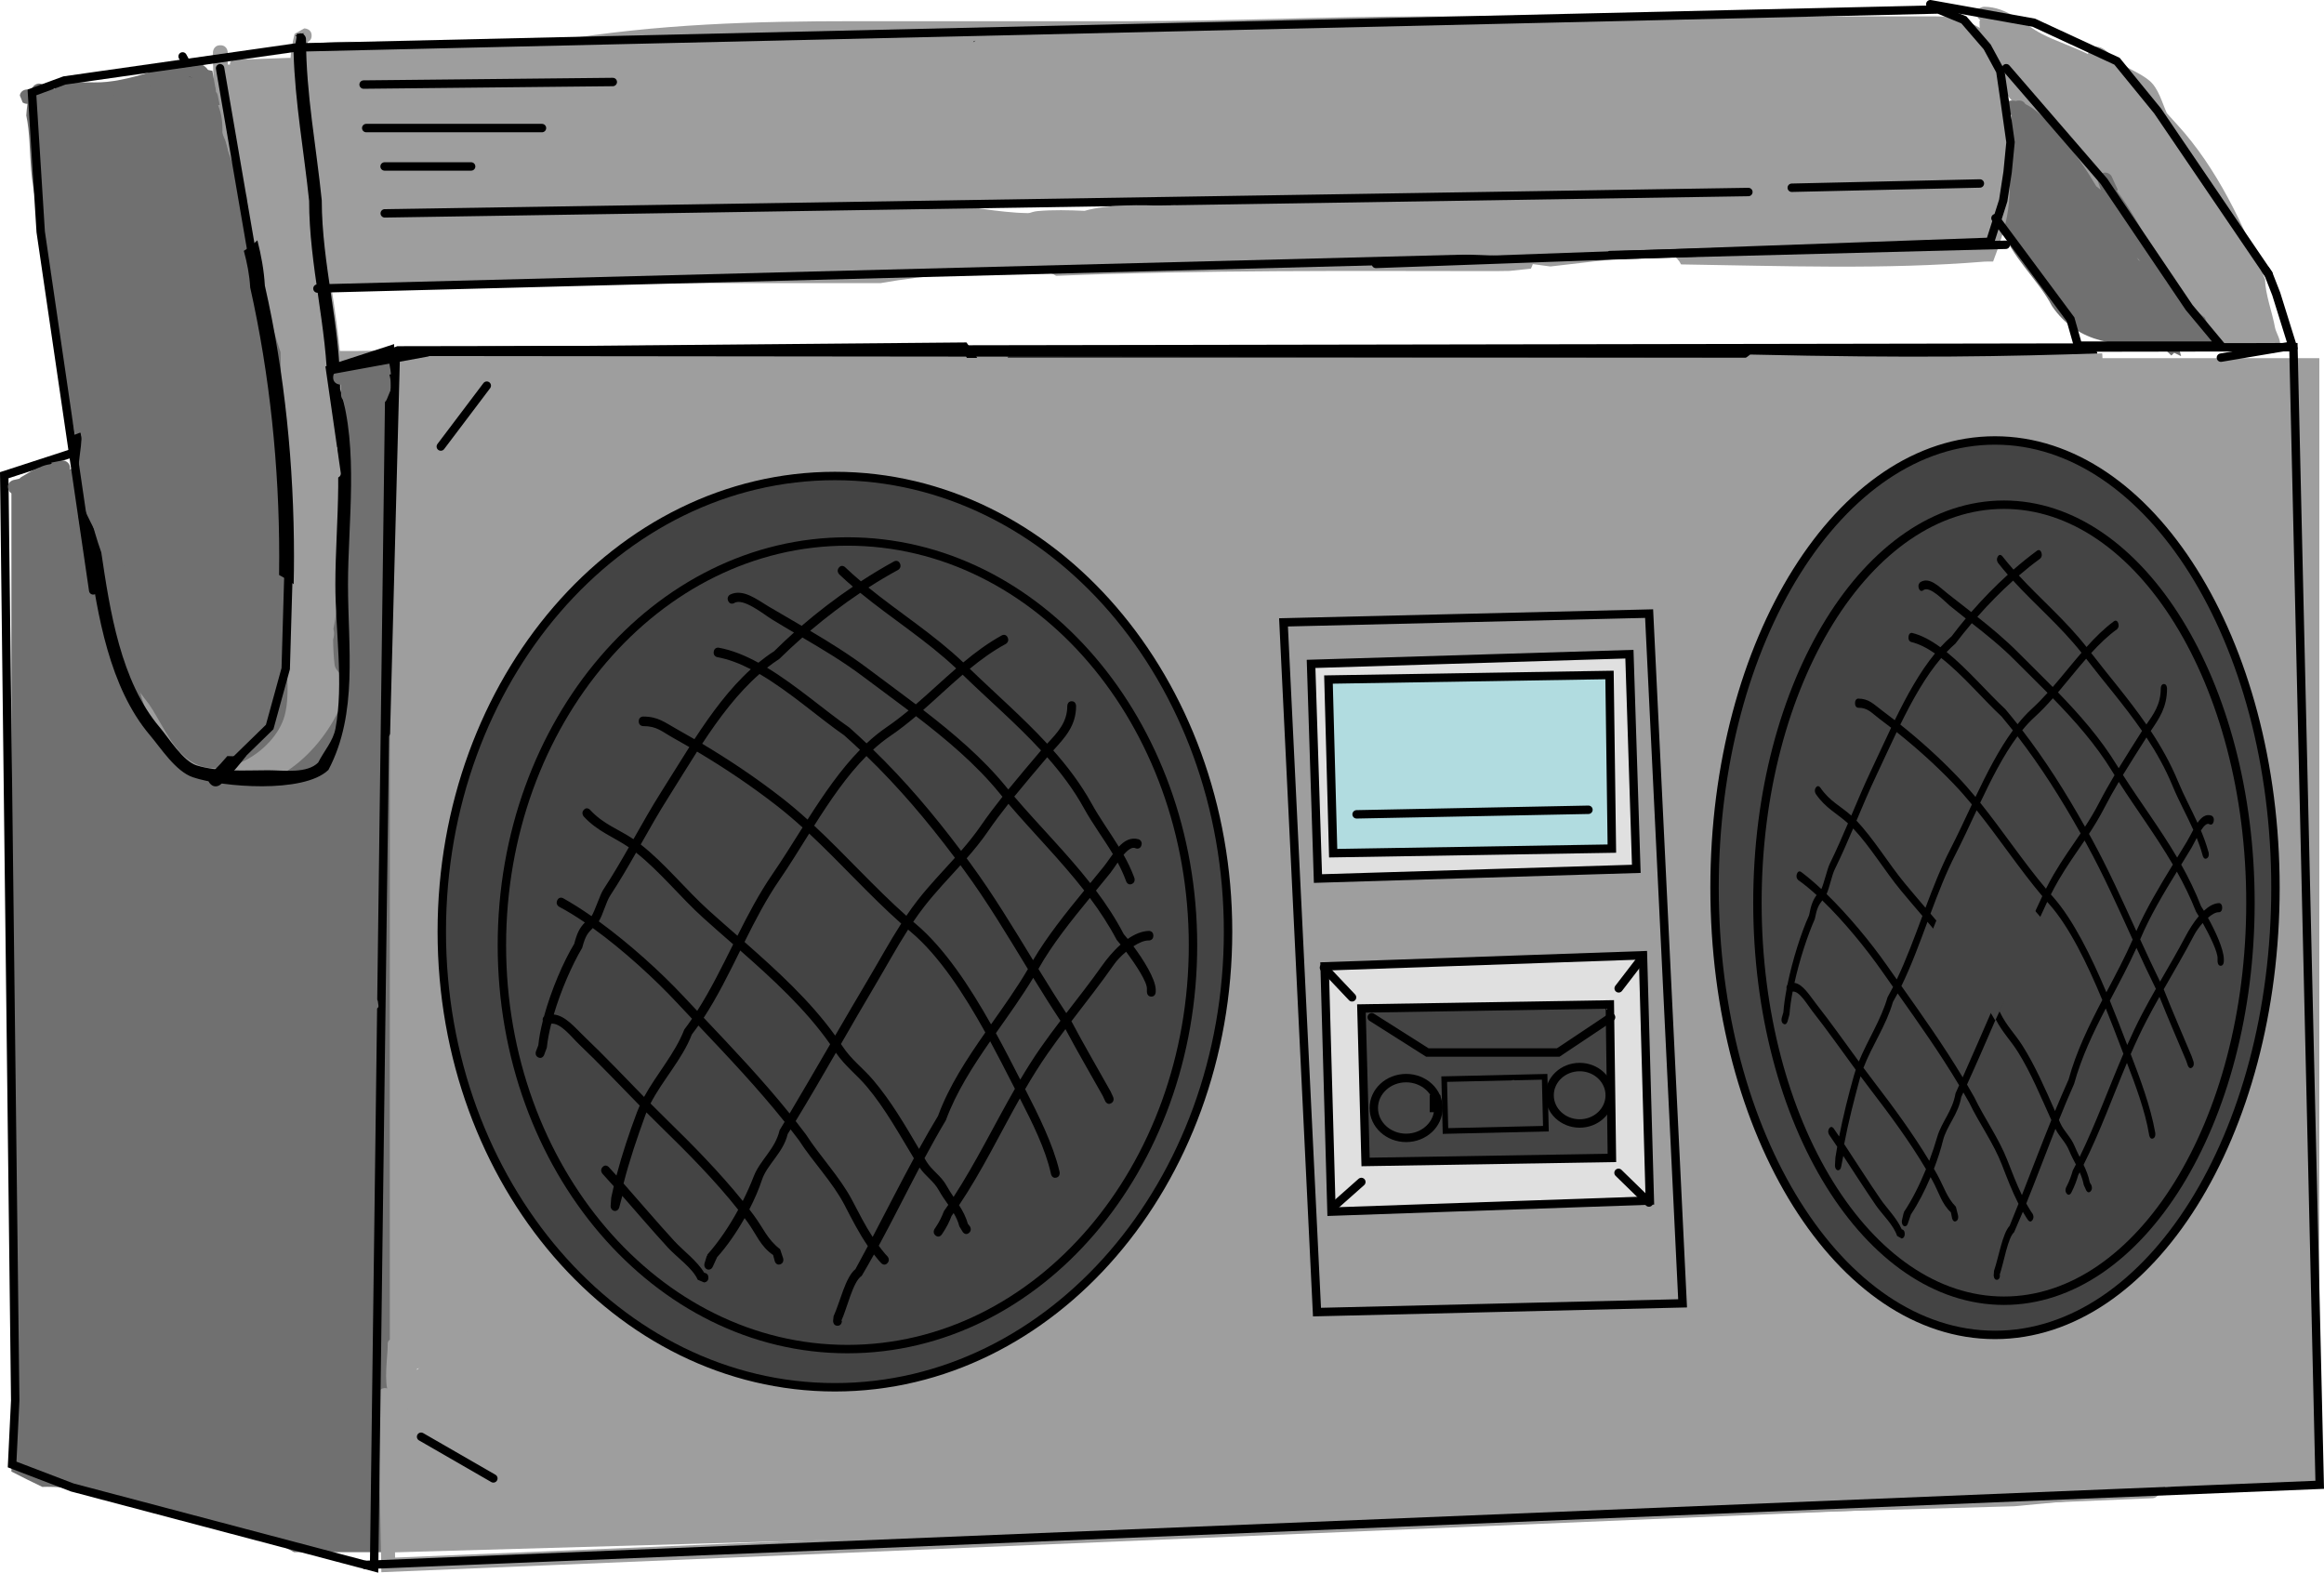 <svg version="1.1" xmlns="http://www.w3.org/2000/svg" xmlns:xlink="http://www.w3.org/1999/xlink" width="414.248" height="280.306" viewBox="0,0,414.248,280.306"><g transform="translate(-29.328,-69.052)"><g data-paper-data="{&quot;isPaintingLayer&quot;:true}" fill-rule="nonzero" stroke-linejoin="miter" stroke-miterlimit="10" stroke-dasharray="" stroke-dashoffset="0" style="mix-blend-mode: normal"><path d="M118.239,312.826c-29.1,0.119 -45.455,0.874 -62.719,1.917l-15.121,-183.211c13.631,0 27.263,0 40.894,0c7.777,0 15.358,0.403 22.87,-0.588c0.919,0.198 1.873,0.302 2.852,0.302c7.273,0.41 14.569,0.025 21.854,0c0.966,-0.003 2.026,0.014 3.156,0.037c0.172,0.045 0.343,0.09 0.515,0.134c70.317,0.312 140.638,0.143 210.957,0.117z" fill="#9e9e9e" stroke="none" stroke-width="0" stroke-linecap="butt"/><path d="" fill="#444444" stroke="none" stroke-width="0.5" stroke-linecap="butt"/><path d="" fill="#c3c3c3" stroke="none" stroke-width="0" stroke-linecap="butt"/><path d="" fill="#9e9e9e" stroke="none" stroke-width="0" stroke-linecap="butt"/><path d="M382.296,72.618c-0.297,-0.174 -0.568,-0.492 -0.568,-1.076c0,-1.285 1.317,-1.285 1.317,-1.285c4.219,0.062 6.806,3.061 10.296,4.871c2.297,1.192 5.413,2.203 8.152,3.551c0.109,-0.379 0.292,-0.692 0.566,-0.912c1.769,-1.42 3.667,1.479 4.632,2.187c1.763,1.292 4.151,2.089 5.807,3.51c1.572,1.349 2.206,3.838 3.057,5.752c0.708,0.764 1.327,1.473 1.803,1.989c7.204,7.827 11.864,17.999 15.724,27.643c-0.023,2.514 1.312,5.979 1.763,8.605c0.151,0.879 1.369,2.651 0.717,3.421c-2.058,2.431 -6.913,0.835 -9.089,0.122c-1.518,-0.498 -2.783,-0.08 -4.158,-0.957c-3.912,-2.495 -5.661,-8.043 -9.024,-11.323c-4.872,-4.76 -11.629,-9.085 -15.16,-14.867c-1.218,-1.995 -2.009,-5.089 -3.472,-7.213c-1.847,-2.682 -4.691,-5.392 -5.709,-8.567c-3.786,-3.693 -6.784,-10.15 -6.784,-15.24z" fill="#9e9e9e" stroke="none" stroke-width="0.5" stroke-linecap="butt"/><path d="M410.787,115.562c-0.196,-0.201 -0.389,-0.409 -0.579,-0.622c0.102,0.159 0.206,0.318 0.31,0.477c0.092,0.049 0.182,0.099 0.27,0.148c-0,-0.001 -0.001,-0.002 -0.001,-0.003zM403.789,102.899c-0.012,-0.036 -0.025,-0.072 -0.037,-0.107l-0.429,-1.257c-0.05,-0.136 -0.077,-0.282 -0.077,-0.435c0,-0.71 0.59,-1.285 1.317,-1.285c0.548,0 1.017,0.326 1.216,0.79l1.058,2.322l-0.205,0.089c0.001,0.003 0.002,0.006 0.004,0.009c2.216,2.992 4.258,6.472 6.024,9.985c0.475,0.682 0.95,1.379 1.431,2.09l-0.003,0.181l0.07,-0.023l0.429,1.257c0.05,0.136 0.077,0.282 0.077,0.435c0,0.088 -0.009,0.174 -0.026,0.256c0.293,0.664 0.574,1.323 0.843,1.973c2.307,2.178 4.349,4.549 6.867,6.484c0.416,1.451 2.093,2.978 1.381,4.316c-0.473,0.888 -3.117,0.914 -5.335,0.82l0.033,0.054l-0.678,0.397c0.125,0.422 0.245,0.848 0.359,1.277l-1.247,-0.588l-0.496,0.483l-1.317,-1.285l0.037,-0.036l-0.124,-0.058c-0.088,-0.128 -0.174,-0.256 -0.258,-0.386c-7.721,0.001 -14.843,-0.102 -19.624,-7.066c-2.395,-4.673 -7.429,-8.893 -8.904,-13.98c-1.476,-5.091 0.081,-13.355 1.717,-18.141c-0.01,-0.645 -0.015,-1.291 -0.017,-1.936c-0,0 -0,0 -0,0c0,0 -1.317,0 -1.317,-1.285c0,-1.285 1.317,-1.285 1.317,-1.285c0.267,0.01 0.53,0.039 0.789,0.085c0.147,-0.053 0.321,-0.085 0.528,-0.085c0.653,0 0.982,0.315 1.148,0.634c2.784,1.324 5.018,4.426 6.928,6.578c2.246,2.529 4.062,5.266 5.715,8.079c0.273,0.213 0.541,0.428 0.804,0.645z" fill="#707070" stroke="none" stroke-width="0.5" stroke-linecap="butt"/><path d="M84.874,75.398c0,0.652 -0.339,0.974 -0.674,1.132c-0.047,0.212 -0.09,0.423 -0.13,0.633c0.029,-0.009 0.045,-0.013 0.045,-0.013c4.797,-1.145 10.315,-0.467 15.25,-0.467c9.738,0 19.534,0.339 29.245,-0.385c17.913,-2.994 35.177,-3.471 53.312,-3.471c16.394,0 32.789,0 49.183,0c17.514,0 35.121,-0.857 52.696,-0.857c15.516,0 31.032,0 46.548,0c14.638,0 29.275,0 43.913,0c8.162,0 12.772,5.055 15.2,11.485c-2.465,1.021 -2.465,3.936 -2.465,3.936c0,6.396 1.267,14.056 0.057,20.304c-0.492,2.54 -1.432,5.277 -2.459,7.97l-1.476,0.013c-17.861,1.465 -36.118,0.767 -54.147,0.501c-1.442,-2.958 -4.958,-2.101 -4.958,-2.101l-2.885,0.75c-5.215,0.509 -10.331,1.135 -15.452,1.721c-1.043,-0.147 -2.087,-0.288 -3.132,-0.421c-0.092,0.29 -0.207,0.564 -0.343,0.811c-1.273,0.139 -2.549,0.274 -3.827,0.402c-0.883,0.019 -1.767,0.032 -2.652,0.035c-26.069,-0.017 -52.123,-0.229 -78.143,0.84c-1.242,-0.839 -2.723,-0.839 -2.723,-0.839h-2.196c-8.655,0 -17.724,0.604 -26.417,2.142c-14.907,0 -29.815,0 -44.722,0c-15.857,0 -31.664,0.857 -47.426,0.857c-1.509,0 -3.802,0.379 -5.212,-0.055c-0.178,-0.055 -0.352,-0.12 -0.52,-0.195c1.382,8.487 2.281,16.916 2.281,25.786c0,11.421 1.33,23.808 -1.445,34.924c-0.21,0.793 -0.397,1.575 -0.567,2.347c0.415,0.276 0.556,0.758 0.556,0.758c0.867,3.015 0.699,6.641 -0.181,9.947c0.303,2.881 -0.214,6.32 -1.039,7.563c-1.619,2.439 -3.137,2.352 -4.096,1.172c-0.201,0.096 -0.451,0.156 -0.734,0.099c-0.431,1.218 -0.884,2.534 -1.566,3.281c-3.597,3.938 -11.847,3.426 -11.008,-2.711c2.807,-3.357 6.754,-5.472 9.232,-9.082c0.172,-0.251 0.334,-0.513 0.485,-0.786v-0.562c0,-7.613 -1.098,-16.311 0.258,-23.989h-0.258v-2.399c0,-0.469 0.258,-0.879 0.642,-1.104c-0.425,-2.156 -1.07,-4.226 -2.012,-6.14c-0.071,-5.176 -1.202,-11.101 -2.13,-16.224c-1.089,-6.012 -0.013,-13.241 -0.013,-19.369c0,-0.299 -0.007,-0.599 -0.021,-0.898c-0.238,-1.43 -0.548,-2.843 -0.981,-4.226c-1.222,-3.902 -3.689,-8.827 -3.372,-13.067c-0.056,-0.235 -0.108,-0.47 -0.159,-0.705c-1,-4.686 -4.529,-9.006 -4.602,-14.003c0,-4.01 -0.351,-7.966 -0.351,-11.994v-0.343c0,0 0,-1.285 1.317,-1.285c1.317,0 1.317,1.285 1.317,1.285v0.343c0,0.605 0.008,1.209 0.021,1.811c2.61,0.057 5.442,0.275 7.944,-0.282c0.754,-0.168 1.454,-0.955 2.195,-0.737c0.386,0.114 0.711,0.243 0.984,0.386c0.122,-1.586 0.351,-3.163 0.778,-4.836l1.717,-0.973c0,0 1.317,0 1.317,1.285zM239.868,107.14c-13.471,-2.332 -27.222,-1.922 -40.89,-1.788c5.041,0.923 10.12,1.745 15.458,1.745c8.403,0.221 16.918,0.076 25.432,0.043zM300.238,113.26c-0.068,-0.158 -0.187,-0.271 -0.372,-0.318c-4,-1.007 -8.384,-1.359 -12.855,-1.511c2.509,0.434 5.011,0.871 7.505,1.307c1.913,0.132 3.819,0.31 5.722,0.522z" fill="#9e9e9e" stroke="none" stroke-width="0.5" stroke-linecap="butt"/><path d="M34.173,84.998h0.692l0.484,-0.652c0,0 0.932,-0.909 1.863,0c0.137,0.133 0.233,0.267 0.299,0.397c0.069,-0.016 0.138,-0.033 0.207,-0.05c0,0 0.83,-0.202 1.319,0.371c0.165,-0.051 0.286,-0.062 0.286,-0.062c4.22,-0.373 8.723,-0.676 12.888,-1.358c5.243,-0.858 10.705,-3.066 14.972,-1.968l0.57,3.207c-0.027,1.178 0.027,2.27 0.145,3.112c0.56,4.012 2.689,10.468 5.391,16.064c0.674,8.018 2.9,18.418 6.045,27.762c0.047,2.098 0.069,4.222 0.069,6.378c0,14.427 0.703,29.122 0.703,43.694c0,4.478 1.11,10.404 -0.035,14.688c-1.73,6.475 -11.649,12.599 -17.62,7.515c-2.933,-2.498 -4.457,-6.455 -6.567,-9.539c-4.349,-5.479 -7.506,-11.378 -9.912,-17.682c0.283,-5.767 -0.8,-14.378 -2.708,-21.556c0.958,-8.665 -4.795,-23.403 -4.474,-30.187c0.413,-8.729 -3.207,-17.313 -3.914,-25.868c-0.28,-3.392 -0.212,-6.548 -0.863,-9.622c0.046,-0.703 0.113,-1.396 0.206,-2.076h-0.045c0,0 -0.441,0 -0.813,-0.249c-0.146,-0.409 -0.31,-0.818 -0.495,-1.226c0.123,-1.095 1.307,-1.095 1.307,-1.095z" fill="#707070" stroke="none" stroke-width="0.5" stroke-linecap="butt"/><path d="M98.813,138.716v206.988h-17.071c-8.576,-4.848 -21.762,-6.401 -29.596,-8.872c-4.361,-1.376 -9.325,-2.772 -14.164,-2.777c-0.099,-0.002 -0.197,-0.002 -0.296,-0.002c-0.272,0 -0.542,0.006 -0.811,0.018c-1.854,-0.878 -3.688,-1.8 -5.513,-2.739v-175.239c3.405,-0.146 7.453,-2.007 11.392,-3.814c0.207,1.534 0.621,3.005 1.215,4.383c0.212,0.879 0.362,1.665 0.391,2.311c0.579,13.156 3.253,21.955 9.503,31.605c1.851,8.815 6.555,15.834 17.268,18.156c8.968,1.944 18.954,-9.931 19.952,-17.584c0.179,-1.37 -1.942,-2.226 -2.108,-3.598c-0.18,-1.492 -0.254,-2.99 -0.269,-4.492c0.154,-0.575 0.226,-1.125 0.133,-1.593c-0.021,-0.104 -0.048,-0.205 -0.082,-0.304c0.384,-1.754 0.516,-3.511 0.921,-5.091v-20.219c1.271,-4.958 1.786,-11.352 0.622,-17.135z" fill="#707070" stroke="none" stroke-width="0" stroke-linecap="butt"/><path d="M403.395,334.052v-201.162h39.346v201.162z" fill="#9e9e9e" stroke="none" stroke-width="0" stroke-linecap="butt"/><path d="M209.075,132.48c41.973,-0.141 83.947,-0.468 125.918,-0.161c10.72,0.078 29.206,5.163 42.352,3.699c-0.004,0.018 -0.007,0.037 -0.01,0.055c-0.188,1.005 -0.287,2.042 -0.287,3.1c-0.166,0.842 0.288,4.103 0.944,7.881c-56.772,-0.273 -113.547,-0.188 -170.319,0.215c0.03,-0.41 0.045,-0.824 0.045,-1.242c0,-2.87 -0.723,-5.575 -2.001,-7.951c1.454,-1.535 2.572,-3.469 3.359,-5.596z" fill="#444444" stroke="none" stroke-width="0.5" stroke-linecap="butt"/><path d="M79.096,168.219c0,-15.926 -1.675,-32.353 -5.168,-47.907c-0.131,-2.273 -0.561,-4.437 -1.138,-6.547c0.862,-0.558 1.671,-1.187 2.418,-1.881c0.669,2.635 1.174,5.312 1.331,8.079c3.564,15.626 5.192,32.248 5.192,48.256c0,1.664 -0.016,3.317 -0.058,4.956c-0.812,-0.616 -1.682,-1.165 -2.599,-1.636c0.016,-1.101 0.022,-2.208 0.022,-3.32z" fill="#000000" stroke="none" stroke-width="0.5" stroke-linecap="butt"/><path d="M85.91,120.482l300.944,-7.802" fill="none" stroke="#000000" stroke-width="1.5" stroke-linecap="round"/><path d="M138.557,83.668l-44.418,0.456" fill="none" stroke="#000000" stroke-width="1.5" stroke-linecap="round"/><path d="M94.607,91.878h31.326" fill="none" stroke="#000000" stroke-width="1.5" stroke-linecap="round"/><path d="M113.309,98.72h-15.429" fill="none" stroke="#000000" stroke-width="1.5" stroke-linecap="round"/><path d="M63.497,82.08l-1.619,-2.973" fill="none" stroke="#000000" stroke-width="1.5" stroke-linecap="round"/><path d="M211.231,147.397l-4.216,-8.225l0.01,-3.915l170.657,-1.368l-2.075,11.545l-162.708,2.28l-11.689,-16.875l-102.862,0.912l304.062,0.325" fill="none" stroke="#000000" stroke-width="1.5" stroke-linecap="round"/><path d="M226.194,147.572l0.468,-11.858" fill="none" stroke="#000000" stroke-width="1.5" stroke-linecap="round"/><path d="M266.404,133.889l-0.468,13.227" fill="none" stroke="#000000" stroke-width="1.5" stroke-linecap="round"/><path d="M300.535,144.836l0.935,-10.034" fill="none" stroke="#000000" stroke-width="1.5" stroke-linecap="round"/><path d="M337.472,145.292l0.468,-11.402" fill="none" stroke="#000000" stroke-width="1.5" stroke-linecap="round"/><path d="M358.979,133.889l-1.403,10.946" fill="none" stroke="#000000" stroke-width="1.5" stroke-linecap="round"/><path d="M68.558,81.214l6.759,39.307" fill="none" stroke="#000000" stroke-width="1.5" stroke-linecap="round"/><path d="M97.907,107.08l243.065,-3.804" fill="none" stroke="#000000" stroke-width="1.5" stroke-linecap="round"/><path d="M348.702,102.515l33.535,-0.761" fill="none" stroke="#000000" stroke-width="1.5" stroke-linecap="round"/><path d="M373.398,69.802l18.457,3.297l14.824,6.865l7.237,8.862l19.762,29.067" fill="none" stroke="#000000" stroke-width="1.5" stroke-linecap="round"/><path d="M433.165,117.163l0.527,0.771l1.37,3.509l2.875,9.214l-12.735,2.142" fill="none" stroke="#000000" stroke-width="1.5" stroke-linecap="round"/><path d="M386.928,81.207l17.418,20.152l15.188,22.491l5.667,6.807h-25.47l-1.335,-4.7l-13.38,-18.024" fill="none" stroke="#000000" stroke-width="1.5" stroke-linecap="round"/><path d="M412.949,334.837l-314.418,13.137l-0.586,-30.271" fill="none" stroke="#9e9e9e" stroke-width="2.5" stroke-linecap="round"/><path d="M415.291,334.977l-26.905,2.541l-291.035,8.277c0.275,-4.397 -0.113,-9.047 0.009,-11.704c0.273,-5.956 2.212,-12.009 2.535,-18.071l241.402,-183.776c29.092,0.666 45.462,0.353 62.748,-0.224z" fill="#9e9e9e" stroke="none" stroke-width="0" stroke-linecap="butt"/><path d="M89.162,148.069l-2.281,-12.774l11.934,-3.878l-2.805,216.97l-53.807,-14.219l-10.715,-4.095l0.551,-11.411l-1.954,-164.911l15.187,-4.935" fill="none" stroke="#000000" stroke-width="1.5" stroke-linecap="round"/><path d="M82.751,75.231c0.261,0 0.445,0.076 0.573,0.182c0.131,0.104 0.241,0.266 0.29,0.516c0.021,0.11 0.025,0.209 0.015,0.297c0.017,9.643 1.832,18.979 2.804,28.553c0.007,11.301 3.342,22.473 3.265,33.669c3.339,10.636 1.412,23.683 1.412,34.787c0,11.19 1.812,22.881 -3.439,32.884c-4.29,4.103 -18.625,3.015 -23.877,1.231c-3.004,-1.02 -5.597,-5.12 -7.538,-7.407c-7.197,-8.485 -9.301,-21.364 -10.829,-31.984c-0.816,-2.372 -1.675,-4.9 -1.889,-7.41c-0.165,-1.93 0.81,-5.414 0.041,-7.111c-0.857,-1.892 -1.437,-4.072 -1.859,-6.353c0.597,-0.163 1.185,-0.365 1.766,-0.601c0.426,2.268 0.986,4.455 1.76,6.413c0.812,2.053 -0.144,5.267 0.041,7.484c0.203,2.432 1.07,4.885 1.851,7.185c1.54,10.354 3.441,22.998 10.473,31.285c1.592,1.877 4.184,6.093 6.694,6.86c4.033,1.232 8.591,0.875 12.837,0.875c2.785,0 6.99,0.669 9.106,-1.469c1.022,-2.057 2.683,-3.839 3.122,-6.151c1.507,-7.951 -0.015,-17.631 -0.015,-25.731c0,-11.097 1.824,-23.885 -1.393,-34.539c-0.066,-11.283 -3.289,-22.451 -3.281,-33.833c-0.919,-8.878 -2.524,-17.555 -2.773,-26.46c0.123,-0.509 0.237,-1.034 0.343,-1.577c0.102,-0.524 0.175,-1.045 0.222,-1.562c0.082,-0.022 0.175,-0.034 0.281,-0.034z" fill="#000000" stroke="#000000" stroke-width="0.5" stroke-linecap="butt"/><path d="M66.858,208.808c-0.932,-0.909 0,-1.817 0,-1.817l0.468,-0.456c0.909,-0.886 1.748,-1.794 2.522,-2.722c0.347,0.02 0.697,0.03 1.049,0.03c0.802,0 1.592,-0.052 2.366,-0.154c-1.187,1.608 -2.537,3.165 -4.074,4.663l-0.468,0.456c0,0 -0.932,0.909 -1.863,0z" fill="#000000" stroke="none" stroke-width="0.5" stroke-linecap="butt"/><path d="M434.924,227.268c0,44.023 -22.381,79.711 -49.99,79.711c-27.609,0 -49.99,-35.688 -49.99,-79.711c0,-44.023 22.381,-79.711 49.99,-79.711c27.609,0 49.99,35.688 49.99,79.711z" fill="#444444" stroke="#000000" stroke-width="1.5" stroke-linecap="butt"/><path d="M430.466,229.945c0,39.178 -19.673,70.939 -43.94,70.939c-24.267,0 -43.94,-31.76 -43.94,-70.939c0,-39.178 19.673,-70.939 43.94,-70.939c24.267,0 43.94,31.76 43.94,70.939z" fill="#444444" stroke="#000000" stroke-width="1.5" stroke-linecap="butt"/><path d="M397.734,281.818c-0.451,-0.482 -0.12,-1.139 -0.12,-1.139l0.131,-0.259c0.428,-0.843 0.779,-1.778 1.051,-2.749c0.187,-0.354 0.372,-0.71 0.554,-1.068c-0.407,-0.789 -0.828,-1.571 -1.169,-2.399c-0.711,-1.726 -1.716,-2.411 -2.481,-3.955c-1.739,4.412 -3.409,8.905 -5.195,13.306c0.259,0.468 0.532,0.932 0.824,1.393l0.282,0.41c0,0 0.396,0.576 0,1.153c-0.396,0.576 -0.791,0 -0.791,0l-0.313,-0.458c-0.212,-0.336 -0.416,-0.673 -0.612,-1.012c-0.506,1.22 -1.023,2.432 -1.554,3.631c-1.123,0.959 -1.826,5.402 -2.581,7.607l0.059,0.069c0,0 0,0.815 -0.559,0.815c-0.559,0 -0.559,-0.815 -0.559,-0.815l0.059,-0.798c0.831,-2.416 1.496,-6.645 2.779,-8.014c0.533,-1.296 1.059,-2.606 1.581,-3.924c-1.131,-2.212 -2.01,-4.514 -2.96,-6.971c-1.494,-3.864 -4.043,-7.355 -5.813,-11.042c-0.348,-0.618 -0.698,-1.23 -1.052,-1.835c-0.124,0.269 -0.248,0.537 -0.373,0.805c-0.535,3.138 -2.622,5.154 -3.271,7.795c-0.385,1.566 -0.938,3.283 -1.602,5.003c0.21,0.365 0.416,0.73 0.617,1.095c1.187,2.149 1.68,4.029 3.295,5.676l0.384,1.539c0,0 0.177,0.773 -0.354,1.031c-0.531,0.258 -0.708,-0.515 -0.708,-0.515l-0.212,-1.065c-1.629,-1.488 -2.121,-3.519 -3.256,-5.606c-0.121,-0.222 -0.244,-0.445 -0.368,-0.667c-1.032,2.442 -2.253,4.8 -3.492,6.639l-0.569,1.657c-0.09,0.276 -0.282,0.466 -0.506,0.466c-0.309,0 -0.559,-0.365 -0.559,-0.815c0,-0.097 0.012,-0.19 0.033,-0.276l0.294,-1.284l0.052,0.025l0.003,-0.196c1.46,-2.184 2.805,-4.874 3.93,-7.636c-2.91,-4.933 -6.547,-9.834 -9.788,-14.056c-0.633,-0.825 -1.259,-1.66 -1.882,-2.5c-0.053,0.175 -0.104,0.351 -0.152,0.528c-1.014,3.737 -2.025,7.695 -2.759,11.558c2.155,3.258 4.26,6.585 6.459,9.789c1.144,1.668 2.922,3.392 3.798,5.404c0.108,0.011 0.535,0.101 0.535,0.813c0,0.815 -0.559,0.815 -0.559,0.815l-0.798,-0.451c-0.633,-1.959 -2.687,-3.856 -3.767,-5.429c-1.984,-2.89 -3.891,-5.881 -5.827,-8.831l-0.383,1.953c-0.063,0.35 -0.281,0.608 -0.541,0.608c-0.309,0 -0.559,-0.365 -0.559,-0.815c0,-0.025 0.001,-0.049 0.002,-0.074l0.073,-1.329l0.015,0.002l-0.01,-0.06c0.099,-0.637 0.206,-1.279 0.321,-1.925c-0.473,-0.709 -0.948,-1.414 -1.428,-2.113c0,0 -0.396,-0.576 0,-1.153c0.396,-0.576 0.791,0 0.791,0c0.328,0.478 0.654,0.959 0.979,1.442c0.715,-3.625 1.637,-7.308 2.611,-10.775c0.106,-0.376 0.222,-0.748 0.347,-1.116c-2.578,-3.517 -5.109,-7.106 -7.782,-10.513c-0.871,-1.111 -2.258,-3.578 -3.464,-3.419c-0.273,1.436 -0.472,2.82 -0.567,4.079l-0.341,1.229c0,0 -0.213,0.754 -0.73,0.443c-0.517,-0.31 -0.304,-1.064 -0.304,-1.064l0.292,-1.01c0.092,-1.262 0.293,-2.672 0.572,-4.144c-0.063,-0.366 0.037,-0.607 0.149,-0.754c0.906,-4.439 2.458,-9.305 3.848,-12.356c0.36,-1.872 0.7,-2.726 1.354,-3.627c-1.122,-1.025 -2.222,-1.933 -3.267,-2.67c0,0 -0.5,-0.365 -0.25,-1.094c0.25,-0.729 0.75,-0.364 0.75,-0.364c1.161,0.866 2.377,1.902 3.61,3.053c0.392,-0.759 1.083,-3.657 1.477,-4.459c1.188,-2.424 2.244,-4.841 3.27,-7.249c-1.967,-1.793 -3.973,-2.68 -5.726,-5.226c0,0 -0.396,-0.576 0,-1.153c0.396,-0.576 0.791,0 0.791,0c1.687,2.466 3.621,3.282 5.523,4.994c1.153,-2.721 2.293,-5.431 3.57,-8.127c1.156,-2.426 2.318,-4.987 3.535,-7.532c-0.672,-0.523 -1.349,-1.038 -2.029,-1.545c-1.489,-1.11 -2.101,-2.028 -3.848,-2.019c0,0 -0.559,0 -0.559,-0.815c0,-0.815 0.559,-0.815 0.559,-0.815c1.922,0.009 2.731,0.985 4.357,2.198c0.727,0.542 1.45,1.093 2.168,1.653c2.123,-4.347 4.431,-8.566 7.17,-11.893c-1.414,-0.976 -2.839,-1.71 -4.258,-2.054c0,0 -0.552,-0.134 -0.46,-0.938c0.092,-0.804 0.644,-0.67 0.644,-0.67c1.684,0.409 3.37,1.333 5.036,2.551c0.644,-0.705 1.311,-1.359 2.004,-1.955c0.807,-1.073 1.65,-2.133 2.52,-3.172c-0.937,-0.737 -1.876,-1.479 -2.811,-2.246c-1,-0.82 -3.692,-3.767 -4.804,-2.757c0,0 -0.5,0.365 -0.75,-0.365c-0.25,-0.729 0.25,-1.094 0.25,-1.094c1.648,-1.059 3.407,0.85 4.865,2.009c1.407,1.118 2.821,2.207 4.229,3.308c2.068,-2.376 4.271,-4.626 6.514,-6.66c-0.588,-0.675 -1.166,-1.368 -1.729,-2.086c0,0 -0.421,-0.537 -0.053,-1.15c0.368,-0.613 0.789,-0.077 0.789,-0.077c0.653,0.833 1.325,1.632 2.01,2.407c1.405,-1.227 2.819,-2.364 4.221,-3.391c0,0 0.5,-0.365 0.751,0.364c0.25,0.729 -0.25,1.094 -0.25,1.094c-1.254,0.909 -2.514,1.911 -3.766,2.989c3.982,4.316 8.329,7.987 12.063,12.736c1.555,-1.731 3.163,-3.324 4.902,-4.6c0,0 0.5,-0.365 0.75,0.364c0.25,0.729 -0.25,1.094 -0.25,1.094c-1.617,1.167 -3.121,2.623 -4.575,4.216c3.203,4.153 6.721,8.22 9.84,12.74c1.297,-1.864 2.561,-3.598 2.561,-6.403c0,0 0,-0.815 0.559,-0.815c0.559,0 0.559,0.815 0.559,0.815c0,3.361 -1.41,5.344 -2.902,7.552c1.841,2.779 3.515,5.739 4.864,9c1.052,2.548 2.337,4.898 3.471,7.373c0.7,-1.005 1.495,-1.647 2.523,-1.268c0,0 0.531,0.258 0.354,1.031c-0.177,0.773 -0.708,0.515 -0.708,0.515c-0.458,-0.336 -1.019,0.244 -1.564,1.095c0.502,1.192 0.955,2.425 1.32,3.732l0.047,0.169c0,0 0.209,0.756 -0.309,1.061c-0.519,0.305 -0.728,-0.451 -0.728,-0.451l-0.047,-0.169c-0.29,-1.052 -0.641,-2.055 -1.031,-3.028c-0.37,0.704 -0.702,1.389 -0.95,1.802c-0.58,0.966 -1.19,1.956 -1.812,2.966c1.309,2.331 2.511,4.776 3.534,7.41c0.15,0.227 0.323,0.501 0.51,0.811c0.853,-0.793 1.771,-1.331 2.696,-1.366c0,0 0.559,0 0.559,0.815c0,0.815 -0.559,0.815 -0.559,0.815c-0.563,-0.035 -1.276,0.379 -1.974,0.986c1.277,2.302 2.765,5.478 2.831,7.311v0.434c0,0 0,0.815 -0.559,0.815c-0.559,0 -0.559,-0.815 -0.559,-0.815v-0.434c0.089,-1.161 -1.43,-4.211 -2.646,-6.382c-0.63,0.705 -1.178,1.48 -1.5,2.097c-1.742,3.333 -3.616,6.504 -5.452,9.721c1.594,4.038 3.315,7.948 4.976,11.928l0.321,0.928c0,0 0.252,0.728 -0.248,1.095c-0.5,0.367 -0.751,-0.361 -0.751,-0.361l-0.3,-0.87c-1.587,-3.797 -3.231,-7.53 -4.757,-11.379c-0.763,1.355 -1.516,2.723 -2.245,4.119c-1.028,1.966 -1.975,4.007 -2.88,6.089c1.679,4.381 3.546,9.36 4.349,13.906l0.026,0.154c0,0 0.136,0.791 -0.407,0.988c-0.543,0.198 -0.678,-0.593 -0.678,-0.593l-0.026,-0.154c-0.678,-4.097 -2.375,-8.672 -3.937,-12.728c-2.554,6.058 -4.83,12.385 -7.731,18.157c0.465,0.976 0.876,1.987 1.11,3.154l0.263,0.441c0,0 0.329,0.659 -0.123,1.139c-0.452,0.479 -0.781,-0.18 -0.781,-0.18l-0.435,-0.958c-0.148,-0.803 -0.41,-1.543 -0.724,-2.254c-0.087,0.165 -0.175,0.328 -0.263,0.492c-0.286,1.027 -0.67,2.002 -1.118,2.898l-0.131,0.259c0,0 -0.331,0.657 -0.782,0.174zM411.112,249.848c0.808,-1.547 1.648,-3.056 2.5,-4.55c-1.19,-2.398 -2.333,-4.843 -3.461,-7.302c-1.432,3.179 -3.102,6.276 -4.747,9.408c1.059,2.582 2.037,5.121 2.926,7.451c0.057,0.15 0.115,0.301 0.173,0.452c0.826,-1.862 1.687,-3.69 2.61,-5.459zM418.89,235.953c0.615,-1.165 1.434,-2.499 2.369,-3.608c-0.197,-0.329 -0.366,-0.603 -0.495,-0.802c-1,-2.528 -2.156,-4.883 -3.41,-7.129c-2.371,3.86 -4.832,7.97 -6.539,12.057c-0.002,0.005 -0.005,0.011 -0.007,0.016c1.159,2.528 2.329,5.046 3.544,7.519c1.532,-2.66 3.084,-5.298 4.538,-8.053zM407.351,255.646c-0.814,-2.136 -1.707,-4.468 -2.674,-6.854c-2.224,4.286 -4.327,8.666 -5.638,13.432c-0.942,2.111 -1.839,4.267 -2.713,6.448c0.079,0.178 0.158,0.356 0.237,0.533c0.712,1.595 1.851,2.397 2.577,4.161c0.271,0.657 0.575,1.276 0.882,1.886c2.868,-5.896 5.181,-12.288 7.799,-18.383c-0.16,-0.415 -0.317,-0.823 -0.47,-1.223zM398.047,261.471c1.381,-5.042 3.65,-9.656 6.015,-14.181c-2.678,-6.449 -5.877,-13.07 -9.485,-17.111c-0.113,-0.127 -0.225,-0.255 -0.337,-0.383c-1.481,3.087 -2.819,6.387 -4.197,9.483c-1.476,3.317 -2.91,6.646 -4.341,9.966c0.041,0.083 0.082,0.166 0.123,0.25c1.236,2.521 2.617,3.737 4.005,5.929c2.248,3.551 4.042,7.664 5.799,11.664c0.787,-1.905 1.59,-3.783 2.418,-5.618zM419.097,219.118c0.398,-0.663 0.781,-1.436 1.18,-2.166c-1.178,-2.634 -2.567,-5.101 -3.675,-7.782c-1.294,-3.138 -2.901,-5.995 -4.673,-8.678c-0.017,0.027 -0.034,0.054 -0.051,0.081c-1.357,2.152 -2.774,4.355 -4.14,6.606c3.159,4.954 6.649,9.583 9.665,14.72c0.58,-0.945 1.148,-1.873 1.694,-2.781zM406.997,208.413c-0.912,1.539 -1.792,3.101 -2.604,4.683c-0.838,1.628 -1.757,3.13 -2.709,4.582c0.165,0.297 0.33,0.596 0.495,0.897c2.871,5.241 5.399,10.84 7.949,16.425c1.772,-4.028 4.185,-8.055 6.506,-11.847c-3.002,-5.148 -6.469,-9.78 -9.637,-14.74zM401.305,219.593c-0.135,-0.247 -0.271,-0.492 -0.406,-0.736c-1.558,2.309 -3.163,4.545 -4.61,7.029c-0.484,0.831 -0.948,1.696 -1.398,2.584c0.123,0.14 0.245,0.28 0.369,0.419c3.619,4.092 6.821,10.597 9.524,17.024c1.644,-3.12 3.295,-6.215 4.69,-9.395c-2.624,-5.752 -5.206,-11.539 -8.169,-16.925zM389.029,256.565c-1.344,-2.148 -2.746,-3.455 -3.969,-5.831c-1.682,3.9 -3.368,7.785 -5.118,11.623c0.437,0.743 0.869,1.495 1.297,2.258c1.806,3.757 4.353,7.286 5.894,11.223c0.853,2.179 1.632,4.24 2.598,6.224c1.746,-4.451 3.459,-8.973 5.245,-13.375c-1.86,-4.088 -3.621,-8.404 -5.946,-12.121zM374.619,271.735c0.803,-2.774 2.72,-4.579 3.28,-7.825c0.214,-0.475 0.427,-0.95 0.64,-1.425c-3.47,-5.794 -7.193,-11.047 -10.96,-16.373c-0.273,0.52 -0.554,1.03 -0.843,1.53c-1.187,4.153 -3.726,7.765 -5.25,11.726c0.696,0.942 1.396,1.876 2.105,2.798c3.198,4.166 6.713,8.947 9.624,13.785c0.536,-1.426 1.009,-2.851 1.404,-4.215zM389.103,238.393c1.398,-3.142 2.757,-6.487 4.261,-9.616c-4.048,-4.804 -7.723,-10.343 -11.704,-15.307c-1.278,2.727 -2.514,5.426 -3.772,7.869c-1.687,3.278 -3.09,6.899 -4.453,10.561c4.141,4.874 8.361,10.023 11.53,15.923c1.364,-3.137 2.736,-6.28 4.138,-9.431zM395.437,224.832c1.491,-2.561 3.154,-4.855 4.757,-7.241c-3.558,-6.336 -7.108,-11.936 -11.25,-17.306c-2.497,3.354 -4.635,7.585 -6.649,11.838c3.989,4.968 7.672,10.515 11.723,15.328c0.456,-0.901 0.927,-1.778 1.418,-2.62zM403.498,212.118c0.856,-1.659 1.782,-3.296 2.741,-4.909c-0.135,-0.218 -0.27,-0.436 -0.403,-0.655c-2.955,-4.845 -6.726,-9.087 -10.588,-13.047c-1.034,1.172 -2.091,2.289 -3.195,3.296c-0.788,0.71 -1.54,1.515 -2.262,2.396c4.109,5.338 7.648,10.922 11.185,17.209c0.885,-1.362 1.74,-2.771 2.522,-4.291zM411.055,199.469c0.03,-0.047 0.059,-0.094 0.089,-0.14c-3.157,-4.58 -6.743,-8.682 -9.967,-12.877c-1.693,1.939 -3.332,4.023 -5.019,6.004c3.835,3.954 7.568,8.189 10.514,13.015c0.103,0.168 0.206,0.336 0.309,0.503c1.346,-2.215 2.736,-4.384 4.074,-6.505zM372.896,233.355c-1.456,3.934 -2.904,7.869 -4.647,11.433c3.75,5.304 7.46,10.53 10.923,16.276c1.742,-3.917 3.446,-7.842 5.156,-11.776c-3.097,-5.916 -7.297,-11.069 -11.432,-15.934zM365.779,246.795c0.339,-0.599 0.667,-1.212 0.985,-1.836c-0.633,-0.896 -1.266,-1.795 -1.899,-2.7c-2.838,-4.067 -6.848,-8.994 -10.718,-12.723c-0.643,0.86 -0.937,1.283 -1.347,3.356c-1.285,2.892 -2.705,7.219 -3.615,11.342c1.501,0.211 2.68,2.219 3.88,3.749c2.609,3.326 5.083,6.83 7.599,10.267c1.574,-3.85 3.938,-7.382 5.115,-11.455zM376.994,220.362c1.28,-2.486 2.533,-5.197 3.823,-7.928c-1.063,-1.288 -2.151,-2.529 -3.277,-3.7c-3.273,-3.406 -6.651,-6.426 -10.137,-9.199c-1.243,2.588 -2.425,5.203 -3.599,7.684c-1.28,2.689 -2.417,5.39 -3.566,8.105c3.045,3.179 5.761,7.725 8.644,11.201c1.184,1.428 2.413,2.865 3.657,4.323c1.364,-3.629 2.771,-7.215 4.455,-10.486zM391.46,195.421c0.978,-0.889 1.92,-1.861 2.84,-2.88c-1.964,-1.986 -3.936,-3.907 -5.822,-5.804c-2.471,-2.486 -5.063,-4.553 -7.679,-6.609c-1.013,1.19 -1.993,2.408 -2.929,3.64c-0.536,0.465 -1.056,0.966 -1.561,1.498c3.71,2.999 7.288,7.226 10.471,10.19c0.745,0.887 1.47,1.778 2.178,2.675c0.795,-0.995 1.627,-1.906 2.502,-2.71zM388.16,172.537c-2.189,1.965 -4.341,4.149 -6.375,6.455c2.505,1.982 4.975,4.037 7.329,6.405c1.98,1.992 4.051,4.011 6.109,6.102c1.733,-1.997 3.408,-4.118 5.131,-6.111c-3.783,-4.774 -8.188,-8.46 -12.194,-12.851zM386.123,196.776c-3.253,-3.014 -6.959,-7.476 -10.778,-10.44c-2.798,3.276 -5.144,7.489 -7.291,11.859c3.484,2.78 6.864,5.806 10.137,9.213c1.12,1.166 2.204,2.402 3.264,3.684c2.026,-4.243 4.167,-8.453 6.663,-11.863c-0.649,-0.821 -1.314,-1.638 -1.995,-2.452zM368.169,227.781c-2.84,-3.425 -5.523,-7.922 -8.519,-11.067c-1.028,2.418 -2.087,4.846 -3.283,7.287c-0.53,1.082 -0.93,3.264 -1.457,4.399c3.869,3.765 7.819,8.533 10.739,12.697c0.592,0.846 1.184,1.687 1.775,2.524c1.698,-3.562 3.128,-7.445 4.573,-11.32c-1.303,-1.526 -2.591,-3.028 -3.827,-4.518z" fill="#000000" stroke="none" stroke-width="0.5" stroke-linecap="butt"/><path d="M384.974,250.944c-3.169,-5.537 -7.484,-10.445 -11.625,-15.019c1.363,-3.437 2.807,-6.918 4.494,-9.995c1.258,-2.293 2.531,-4.838 3.809,-7.397c3.981,4.659 7.752,9.926 11.8,14.435c-1.504,2.936 -2.897,6.158 -4.295,9.108c-1.402,2.957 -2.818,5.924 -4.183,8.868z" data-paper-data="{&quot;noHover&quot;:false,&quot;origItem&quot;:[&quot;Path&quot;,{&quot;applyMatrix&quot;:true,&quot;segments&quot;:[[[735.61839,440.60627],[-1.59588,3.4512],[1.59175,-3.44228]],[[740.47057,430.07299],[-1.71248,3.42723],[-4.60885,-5.26297]],[[727.14409,413.30563],[4.53265,5.43787],[-1.45475,2.98734]],[[722.84947,421.92568],[1.43188,-2.67662],[-1.92139,3.59117]],[[717.77886,433.49459],[1.55227,-4.01136],[4.7151,5.3387]],[[730.907,450.93727],[-3.60843,-6.46335],[1.55358,-3.43648]]],&quot;closed&quot;:true}]}" fill="#444444" stroke="none" stroke-width="0.5" stroke-linecap="butt"/><path d="M264.079,302.913l-5.967,-122.933l65.168,-1.562l5.967,122.933z" fill="none" stroke="#000000" stroke-width="1.5" stroke-linecap="butt"/><path d="M264.25,225.64l-1.226,-38.26l56.745,-1.73l1.226,38.26z" fill="#e0e0e0" stroke="#000000" stroke-width="1.5" stroke-linecap="butt"/><path d="M266.664,285.006l-1.226,-43.714l56.745,-1.976l1.226,43.714z" fill="#e0e0e0" stroke="#000000" stroke-width="1.5" stroke-linecap="butt"/><path d="M316.222,189.356l0.417,30.948l-49.676,0.814l-0.835,-30.949z" fill="#b1dce0" stroke="#000000" stroke-width="1.5" stroke-linecap="round"/><path d="M312.465,213.382l-41.328,0.814" fill="none" stroke="#000000" stroke-width="1.5" stroke-linecap="round"/><path d="M270.328,246.812l-5.009,-5.294" fill="none" stroke="#000000" stroke-width="1.5" stroke-linecap="round"/><path d="M317.852,245.209l3.757,-4.887" fill="none" stroke="#000000" stroke-width="1.5" stroke-linecap="round"/><path d="M267.393,283.793l4.592,-4.072" fill="none" stroke="#000000" stroke-width="1.5" stroke-linecap="round"/><path d="M317.826,278.092l5.427,5.294" fill="none" stroke="#000000" stroke-width="1.5" stroke-linecap="round"/><path d="M316.278,248.077l0.369,27.355l-43.909,0.72l-0.738,-27.355z" fill="#444444" stroke="#000000" stroke-width="1.5" stroke-linecap="round"/><path d="M316.498,250.359l-9.425,6.291h-23.316l-9.922,-6.291" fill="none" stroke="#000000" stroke-width="1.5" stroke-linecap="round"/><path d="M285.728,266.535c0,2.941 -2.58,5.325 -5.762,5.325c-3.182,0 -5.762,-2.384 -5.762,-5.325c0,-2.941 2.58,-5.325 5.762,-5.325c3.182,0 5.762,2.384 5.762,5.325z" fill="none" stroke="#000000" stroke-width="1.5" stroke-linecap="butt"/><path d="M316.257,264.267c0,2.778 -2.399,5.029 -5.358,5.029c-2.959,0 -5.358,-2.252 -5.358,-5.029c0,-2.778 2.399,-5.029 5.358,-5.029c2.959,0 5.358,2.252 5.358,5.029z" fill="none" stroke="#000000" stroke-width="1.5" stroke-linecap="butt"/><path d="M286.98,270.636l-0.225,-9.245l17.902,-0.414l0.225,9.245z" fill="none" stroke="#000000" stroke-width="1" stroke-linecap="butt"/><path d="M284.919,266.535v-1.578h0.404v1.578z" fill="none" stroke="#000000" stroke-width="1.5" stroke-linecap="butt"/><path d="M288.561,266.39c0,-0.382 0.392,-0.382 0.392,-0.382h0.292c3.307,0 -1.157,-4.669 2.894,-3.394c0,0 0.372,0.121 0.248,0.484c-0.124,0.363 -0.496,0.242 -0.496,0.242c-2.389,-0.81 1.442,3.433 -2.646,3.433h-0.292c0,0 -0.392,0 -0.392,-0.382z" fill="#444444" stroke="none" stroke-width="0" stroke-linecap="butt"/><path d="M299.099,265.15c-0.392,0 -0.392,-0.382 -0.392,-0.382c0,-0.19 0,-0.806 0,-0.996c0,0 0,-0.382 0.392,-0.382c0.392,0 0.392,0.382 0.392,0.382c0,0.19 0,0.379 0,0.569v0.427c0,0 0,0.382 -0.392,0.382z" fill="#444444" stroke="none" stroke-width="0.5" stroke-linecap="butt"/><path d="M298.707,261.923c0,-0.211 0.176,-0.382 0.392,-0.382c0.217,0 0.392,0.171 0.392,0.382c0,0.211 -0.176,0.382 -0.392,0.382c-0.217,0 -0.392,-0.171 -0.392,-0.382z" fill="#444444" stroke="none" stroke-width="0.5" stroke-linecap="butt"/><path d="M292.392,269.701c-0.392,0 -0.392,-0.382 -0.392,-0.382v-0.427c0,-0.193 -0.022,-1.491 0.071,-1.95c-0.15,0.221 -0.46,0.641 -0.757,1.039c0.001,0.019 0.003,0.038 0.004,0.058h0.008v0.711c0,0.211 -0.176,0.382 -0.392,0.382c-0.217,0 -0.392,-0.171 -0.392,-0.382v-0.427c0,-1.97 -0.847,-1.21 -0.82,0.142c0,0 0,0.382 -0.392,0.382c-0.392,0 -0.392,-0.382 -0.392,-0.382c0.027,-1.884 1.504,-2.649 2.121,-1.486c0.27,-0.696 0.902,-1.229 1.562,-0.816c0.443,0.278 0.163,2.261 0.163,2.728v0.427c0,0 0,0.382 -0.392,0.382z" fill="#444444" stroke="none" stroke-width="0.5" stroke-linecap="butt"/><path d="M294.871,269.275c-0.392,0 -0.392,-0.382 -0.392,-0.382c0,-0.379 0,-1.327 0,-1.707c0,0 0,-0.382 0.392,-0.382c0.392,0 0.392,0.382 0.392,0.382c0,0.379 0,0.758 0,1.138v0.569c0,0 0,0.382 -0.392,0.382z" fill="#444444" stroke="none" stroke-width="0.5" stroke-linecap="butt"/><path d="M302.261,264.91c0,0.382 -0.392,0.382 -0.392,0.382l-0.569,-0.112c-0.751,-0.815 -0.718,-2.931 0.569,-3.071c0,0 0.392,0 0.392,0.382c0,0.382 -0.392,0.382 -0.392,0.382c-0.353,-0.122 -0.322,1.526 -0.014,1.765l0.014,-0.112c0,0 0.392,0 0.392,0.382z" fill="#444444" stroke="none" stroke-width="0.5" stroke-linecap="butt"/><path d="M80.776,170.224l-0.52,18.005l-2.86,10.397l-7.019,6.847" fill="none" stroke="#000000" stroke-width="1.5" stroke-linecap="round"/><path d="M116.096,137.788l-8.197,10.852" fill="none" stroke="#000000" stroke-width="1.5" stroke-linecap="round"/><path d="M117.267,332.553l-12.881,-7.425" fill="none" stroke="#000000" stroke-width="1.5" stroke-linecap="round"/><path d="M96.399,248.804c-0.437,0.044 -0.482,-0.382 -0.482,-0.382l-0.041,-0.625c-1.117,-1.11 -1.182,-4.045 -1.029,-6.895c-0.05,0.245 -0.104,0.488 -0.162,0.727v1.094c0,0.237 -0.197,0.428 -0.439,0.428c-0.243,0 -0.439,-0.192 -0.439,-0.428v-0.787l-0.255,-0.747l0.169,-0.055c-1.56,-3.963 -0.441,-11.043 -0.283,-15.346c-0.097,-1.087 -0.215,-2.181 -0.355,-3.291c-0.106,-0.843 -0.467,-2.231 -0.479,-3.362c-0.054,-0.289 -0.105,-0.584 -0.151,-0.889l0.006,-0.021l-0.007,0l-0.042,-0.853c-0,-0.008 -0.001,-0.016 -0.001,-0.023c0,-0.237 0.197,-0.428 0.439,-0.428c0.151,0 0.285,0.075 0.364,0.188c1.854,0.189 1.478,2.101 1.842,3.711c0.009,0.038 0.017,0.077 0.026,0.115c-0.008,-0.519 0.021,-1.026 0.133,-1.455c-0,-0.134 -0,-0.269 -0,-0.403h-0v-0.857c0,-0.237 0.197,-0.428 0.439,-0.428c0.243,0 0.439,0.192 0.439,0.428v0.685c0,0.167 0,0.335 0,0.502c1.029,4.876 -0,11.178 -0,15.947c0,2.647 -1.276,10.298 0.578,12.073l0.122,0.905c0,0 0.045,0.426 -0.391,0.47zM94.622,224.438c-0.051,-1.177 -0.174,-2.332 -0.425,-3.432c-0.199,-0.872 -0.136,-2.816 -0.79,-3.032l0.026,0.144l-0.08,0.014c0.739,1.876 1.101,4.057 1.269,6.305z" fill="#707070" stroke="none" stroke-width="0.5" stroke-linecap="butt"/><path d="M88.713,136.317c0,-1.285 1.317,-1.285 1.317,-1.285h0.351c0.152,0 0.328,-0.003 0.524,-0.009l0.442,-0.718c0.228,-0.385 0.654,-0.644 1.142,-0.644c0.361,0 0.689,0.142 0.927,0.372c0.215,-0.424 0.663,-0.715 1.181,-0.715c0.558,0 1.035,0.338 1.227,0.816l0.393,-0.766c0.211,-0.435 0.665,-0.735 1.191,-0.735c0.661,0 1.209,0.475 1.303,1.095l0.348,2.035l-0.314,0.051c0.198,0.811 0.314,1.634 0.308,2.459l-0.156,0.201l0.086,0.033l-0.691,1.686c-0.187,0.488 -0.669,0.836 -1.235,0.836c-0.163,0 -0.318,-0.029 -0.462,-0.081c-0,0.022 -0,0.045 -0.001,0.067l-0.163,0.198l0.092,0.036l-0.691,1.686c-0.187,0.488 -0.669,0.836 -1.235,0.836c-0.728,0 -1.317,-0.575 -1.317,-1.285v-0.22c-0.352,-0.129 -0.754,-0.45 -1.207,-1.015c-0.003,-0.128 -0.012,-0.371 -0.018,-0.686c-0.165,0.076 -0.368,0.123 -0.62,0.123c-1.317,0 -1.317,-1.285 -1.317,-1.285c0,-0.6 0.007,-1.199 0.018,-1.799h-0.105c0,0 -1.317,0 -1.317,-1.285zM92.944,140.038c-0.015,0.288 -0.027,0.602 -0.038,0.941c0.137,0.195 0.261,0.32 0.374,0.386v-0.591c-0.086,-0.07 -0.129,-0.154 -0.129,-0.154c-0.054,-0.106 -0.127,-0.311 -0.206,-0.583zM93.767,139.692c-0.001,-0.02 -0.002,-0.04 -0.003,-0.059c-0.003,0.003 -0.006,0.006 -0.009,0.009c0.004,0.017 0.008,0.034 0.012,0.05z" fill="#707070" stroke="none" stroke-width="0.5" stroke-linecap="butt"/><path d="M105.488,131.862l-16.863,3.084" fill="none" stroke="#000000" stroke-width="1.5" stroke-linecap="round"/><path d="M97.759,132.547l2.528,-1.042l337.839,-0.571l4.684,202.761l-348.378,14.279" fill="none" stroke="#000000" stroke-width="1.5" stroke-linecap="round"/><path d="M99.867,132.547l-1.757,67.168" fill="none" stroke="#000000" stroke-width="1.5" stroke-linecap="round"/><path d="M62.761,90.532c-0.356,-0.145 -0.748,-0.464 -0.748,-1.164c0,-1.285 1.317,-1.285 1.317,-1.285l1.53,0.71c0.043,0.083 0.144,0.327 0.278,0.671c0.018,-0.066 0.038,-0.131 0.06,-0.194c0.001,-0.005 0.002,-0.011 0.003,-0.016c-0.012,-0.293 -0.02,-0.597 -0.023,-0.914h-0.002v-1.713c0,-0.013 0,-0.026 0.001,-0.038l-0.213,-0.415c-0.269,-0.55 -0.538,-1.1 -0.806,-1.65c0.059,-2.286 -1.484,-1.942 -3.738,-1.432c-4.024,0.91 -7.508,2.641 -11.681,3.098c-2.789,0.305 -5.464,-0.47 -8.103,0.603c0,0 -1.223,0.477 -1.712,-0.716c-0.489,-1.193 0.734,-1.67 0.734,-1.67c2.984,-1.127 5.67,-0.437 8.76,-0.768c3.309,-0.354 6.479,-1.344 9.592,-2.346c1.194,-0.384 5.544,-1.641 6.818,-1.016c2.155,1.056 1.859,2.014 1.895,3.657c0.01,0.019 0.021,0.038 0.031,0.056c1.058,0.156 1.058,1.267 1.058,1.267c0,0.052 0,0.103 0,0.155c0.167,0.176 0.285,0.398 0.33,0.645l0.347,1.69l-0.285,0.056c0.636,1.609 0.84,3.178 0.754,5.108c0.155,0.384 0.331,0.769 0.53,1.154l-0.019,0.149l0.061,-0.015l0.344,1.343c0.03,0.108 0.046,0.222 0.046,0.34c0,0.71 -0.59,1.285 -1.317,1.285c-0.198,0 -0.386,-0.043 -0.555,-0.119c-0.124,0.098 -0.27,0.17 -0.441,0.209c-0.234,0.358 -0.644,0.595 -1.112,0.595c-0.728,0 -1.317,-0.575 -1.317,-1.285v-0.169c-0.736,-0.9 -1.782,-4.27 -2.414,-5.864z" fill="#707070" stroke="none" stroke-width="0.5" stroke-linecap="butt"/><path d="M51.528,169.86c-1.012,0.823 -1.855,-0.165 -1.855,-0.165l-0.07,-0.082c-0.616,-0.738 -1.233,-1.477 -1.849,-2.215c-1.021,-3.684 -3.556,-6.77 -4.335,-10.62c-0.519,-2.564 0.045,-5.719 0.334,-8.252c0.043,-0.38 0.065,-0.993 0.141,-1.66c-0.293,-0.965 -0.499,-1.961 -0.499,-3.011c0,0 0,-1.285 1.317,-1.285c0.91,0 1.191,0.613 1.278,0.992c0.223,-0.017 0.47,0.002 0.743,0.063c2.96,0.657 2.507,6.309 1.745,9.971l0.051,0.198h0.311v1.371c0,0.71 -0.59,1.285 -1.317,1.285c-0.627,0 -1.152,-0.427 -1.285,-1l-0.097,-0.377c0.558,4.061 3.056,7.144 3.961,11.162c0.508,0.578 1.016,1.156 1.524,1.734l0.07,0.082c0,0 0.843,0.987 -0.169,1.81z" fill="#707070" stroke="none" stroke-width="0.5" stroke-linecap="butt"/><path d="M32.796,154.359c0.171,-0.192 0.347,-0.295 0.347,-0.295l1.8,-1.053c1.608,-0.784 2.499,-1.154 3.592,-1.239l-0.054,-0.266l1.73,-0.337c0.092,-0.02 0.187,-0.03 0.285,-0.03c0.728,0 1.317,0.575 1.317,1.285c0,0.513 -0.308,0.956 -0.754,1.162l-1.3,0.634c-2.477,1.805 -4.523,2.159 -7.375,2.878c0,0 -1.278,0.312 -1.598,-0.935c-0.32,-1.247 0.959,-1.558 0.959,-1.558c0.369,-0.088 0.718,-0.168 1.051,-0.245z" fill="#707070" stroke="none" stroke-width="0.5" stroke-linecap="butt"/><path d="M86.166,131.519l3.162,21.932" fill="none" stroke="#9e9e9e" stroke-width="1.5" stroke-linecap="round"/><path d="M71.06,80.458l9.837,-0.343" fill="none" stroke="#9e9e9e" stroke-width="1.5" stroke-linecap="round"/><path d="M206.953,108.81c0,-1.285 1.317,-1.285 1.317,-1.285h1.317c0.101,0.002 0.2,0 0.299,-0.003c0.389,-0.425 1.019,-0.425 1.019,-0.425c0.551,0 1.101,0 1.652,0c0.663,-0.175 0.976,-0.353 1.731,-0.422c2.766,-0.252 5.562,-0.161 8.362,-0.049c4.33,-1.21 10.007,-1.036 14.712,-0.894c0.881,-0.111 1.727,-0.13 2.411,0.065c0.497,0.01 0.976,0.016 1.432,0.016h1.317c0.728,0 1.317,0.575 1.317,1.285c0,0.71 -0.59,1.285 -1.317,1.285h-0.878c0,0.71 -0.59,1.285 -1.317,1.285c-0.369,0 -2.495,0 -2.865,0c-5.353,0.928 -11.862,0 -16.896,0c-1.861,0 -5.479,0 -7.341,0c-1.196,0.207 -2.385,0.415 -3.638,0.428h-1.317c0,0 -1.317,0 -1.317,-1.285z" fill="#9e9e9e" stroke="none" stroke-width="0.5" stroke-linecap="butt"/><path d="M319.81,110.952c0,1.285 -1.317,1.285 -1.317,1.285h-0.878c-0.552,0 -1.104,-0.002 -1.658,-0.006c0.212,0.228 0.341,0.53 0.341,0.862c0,0.71 -0.59,1.285 -1.317,1.285c-0.146,0 -2.488,0 -2.635,0c-0.666,0 -1.332,0 -1.999,0c-7.337,0.931 -15.466,0 -22.593,0c-5.067,0 -10.586,0.622 -15.473,-0.718l-1.75,-0.142c-0.682,-0.048 -1.221,-0.604 -1.221,-1.282c0,-0.71 0.59,-1.285 1.317,-1.285h2.635v0.168c14.039,-3.228 30.157,-1.453 44.352,-1.453h0.878c0,0 1.317,0 1.317,1.285zM282.986,112.41c0.179,0.003 0.359,0.006 0.539,0.008c0.016,-0.028 0.034,-0.056 0.052,-0.081c-0.194,0.02 -0.391,0.044 -0.591,0.074z" fill="#9e9e9e" stroke="none" stroke-width="0.5" stroke-linecap="butt"/><path d="M45.941,174.281l-3.639,-24.852l-5.719,-39.053l-1.56,-24.852l5.781,-2.127l41.305,-5.88l292.749,-6.776l4.521,1.851l4.159,4.818l2.34,4.311l0.78,5.325l1.04,7.354l-0.52,5.325l-0.78,5.072l-2.34,7.354l-109.477,3.941" fill="none" stroke="#000000" stroke-width="1.5" stroke-linecap="round"/><path d="M202.971,76.368c0.074,-0.037 0.151,-0.056 0.232,-0.063c-0.14,0.095 -0.279,0.189 -0.418,0.281c0.04,-0.095 0.096,-0.173 0.186,-0.218z" fill="#000000" stroke="none" stroke-width="0.5" stroke-linecap="butt"/><path d="" fill="#000000" stroke="none" stroke-width="0.5" stroke-linecap="butt"/><path d="" fill="#000000" stroke="none" stroke-width="0.5" stroke-linecap="butt"/><g stroke-linecap="butt"><path d="M248.226,235.102c0,44.852 -31.374,81.211 -70.075,81.211c-38.701,0 -70.075,-36.359 -70.075,-81.211c0,-44.852 31.374,-81.211 70.075,-81.211c38.701,0 70.075,36.359 70.075,81.211z" fill="#444444" stroke="#000000" stroke-width="1.5"/><path d="M241.978,237.534c0,39.749 -27.577,71.972 -61.594,71.972c-34.018,0 -61.594,-32.223 -61.594,-71.972c0,-39.749 27.577,-71.972 61.594,-71.972c34.018,0 61.594,32.223 61.594,71.972z" fill="#444444" stroke="#000000" stroke-width="1.5"/><path d="M196.094,289.266c-0.632,-0.506 -0.168,-1.194 -0.168,-1.194l0.183,-0.271c0.601,-0.883 1.092,-1.863 1.474,-2.881c0.262,-0.371 0.521,-0.744 0.777,-1.12c-0.571,-0.827 -1.161,-1.647 -1.639,-2.514c-0.996,-1.809 -2.405,-2.527 -3.478,-4.146c-2.438,4.625 -4.778,9.334 -7.282,13.947c0.363,0.491 0.746,0.977 1.155,1.46l0.396,0.43c0,0 0.554,0.604 0,1.208c-0.554,0.604 -1.109,0 -1.109,0l-0.439,-0.48c-0.298,-0.352 -0.583,-0.705 -0.857,-1.061c-0.709,1.279 -1.433,2.549 -2.178,3.806c-1.574,1.005 -2.56,5.662 -3.618,7.974l0.083,0.073c0,0 0,0.854 -0.784,0.854c-0.784,0 -0.784,-0.854 -0.784,-0.854l0.083,-0.837c1.166,-2.533 2.097,-6.965 3.896,-8.4c0.747,-1.359 1.484,-2.731 2.216,-4.113c-1.585,-2.318 -2.818,-4.732 -4.149,-7.307c-2.094,-4.05 -5.667,-7.71 -8.149,-11.575c-0.487,-0.648 -0.979,-1.289 -1.474,-1.923c-0.174,0.281 -0.348,0.563 -0.523,0.844c-0.751,3.289 -3.676,5.403 -4.586,8.171c-0.539,1.641 -1.315,3.441 -2.245,5.244c0.294,0.383 0.583,0.765 0.866,1.148c1.665,2.253 2.355,4.223 4.619,5.949l0.538,1.613c0,0 0.248,0.811 -0.496,1.081c-0.744,0.27 -0.992,-0.54 -0.992,-0.54l-0.297,-1.116c-2.284,-1.559 -2.973,-3.689 -4.565,-5.876c-0.17,-0.233 -0.342,-0.466 -0.516,-0.699c-1.446,2.56 -3.158,5.032 -4.896,6.959l-0.797,1.737c-0.126,0.289 -0.396,0.489 -0.709,0.489c-0.433,0 -0.784,-0.383 -0.784,-0.854c0,-0.101 0.016,-0.199 0.046,-0.289l0.412,-1.346l0.073,0.026l0.004,-0.205c2.046,-2.29 3.932,-5.109 5.509,-8.004c-4.079,-5.171 -9.177,-10.308 -13.72,-14.734c-0.887,-0.865 -1.765,-1.74 -2.638,-2.621c-0.074,0.184 -0.145,0.368 -0.213,0.553c-1.422,3.917 -2.839,8.066 -3.867,12.115c3.021,3.415 5.972,6.903 9.054,10.261c1.604,1.748 4.096,3.555 5.324,5.664c0.151,0.012 0.75,0.106 0.75,0.853c0,0.854 -0.784,0.854 -0.784,0.854l-1.119,-0.472c-0.887,-2.053 -3.766,-4.041 -5.28,-5.691c-2.78,-3.029 -5.454,-6.165 -8.169,-9.257l-0.537,2.047c-0.088,0.367 -0.394,0.638 -0.759,0.638c-0.433,0 -0.784,-0.383 -0.784,-0.854c0,-0.026 0.001,-0.052 0.003,-0.077l0.102,-1.393l0.021,0.002l-0.014,-0.063c0.139,-0.668 0.289,-1.341 0.45,-2.017c-0.662,-0.743 -1.329,-1.482 -2.001,-2.215c0,0 -0.554,-0.604 0,-1.208c0.554,-0.604 1.109,0 1.109,0c0.46,0.501 0.917,1.006 1.372,1.512c1.002,-3.799 2.295,-7.66 3.66,-11.295c0.148,-0.394 0.311,-0.784 0.487,-1.17c-3.614,-3.687 -7.162,-7.448 -10.909,-11.02c-1.221,-1.164 -3.165,-3.751 -4.856,-3.584c-0.383,1.505 -0.661,2.956 -0.794,4.276l-0.479,1.288c0,0 -0.299,0.79 -1.024,0.465c-0.725,-0.325 -0.426,-1.115 -0.426,-1.115l0.409,-1.059c0.129,-1.323 0.411,-2.8 0.802,-4.343c-0.089,-0.383 0.051,-0.636 0.208,-0.791c1.271,-4.653 3.446,-9.754 5.394,-12.951c0.505,-1.962 0.982,-2.858 1.899,-3.802c-1.573,-1.075 -3.115,-2.026 -4.58,-2.799c0,0 -0.701,-0.382 -0.351,-1.146c0.351,-0.764 1.052,-0.382 1.052,-0.382c1.628,0.908 3.332,1.993 5.06,3.2c0.55,-0.796 1.519,-3.833 2.07,-4.674c1.666,-2.541 3.146,-5.075 4.584,-7.599c-2.758,-1.879 -5.57,-2.809 -8.027,-5.478c0,0 -0.554,-0.604 0,-1.208c0.554,-0.604 1.109,0 1.109,0c2.364,2.585 5.076,3.441 7.742,5.235c1.616,-2.852 3.214,-5.693 5.005,-8.519c1.621,-2.543 3.25,-5.228 4.955,-7.895c-0.943,-0.549 -1.891,-1.088 -2.844,-1.62c-2.087,-1.163 -2.946,-2.126 -5.394,-2.116c0,0 -0.784,0 -0.784,-0.854c0,-0.854 0.784,-0.854 0.784,-0.854c2.694,0.009 3.828,1.033 6.108,2.304c1.019,0.568 2.032,1.145 3.039,1.733c2.975,-4.556 6.211,-8.979 10.051,-12.466c-1.982,-1.023 -3.98,-1.792 -5.968,-2.153c0,0 -0.773,-0.14 -0.645,-0.983c0.129,-0.843 0.902,-0.702 0.902,-0.702c2.361,0.429 4.725,1.397 7.059,2.674c0.902,-0.739 1.837,-1.425 2.81,-2.049c1.131,-1.125 2.313,-2.236 3.533,-3.325c-1.314,-0.772 -2.629,-1.551 -3.94,-2.354c-1.402,-0.859 -5.176,-3.949 -6.735,-2.89c0,0 -0.701,0.382 -1.052,-0.382c-0.351,-0.764 0.351,-1.146 0.351,-1.146c2.311,-1.11 4.776,0.891 6.819,2.105c1.972,1.172 3.955,2.313 5.928,3.467c2.899,-2.491 5.987,-4.849 9.131,-6.981c-0.825,-0.707 -1.634,-1.434 -2.424,-2.187c0,0 -0.59,-0.563 -0.074,-1.206c0.516,-0.643 1.106,-0.08 1.106,-0.08c0.915,0.873 1.857,1.711 2.818,2.523c1.969,-1.286 3.952,-2.478 5.916,-3.554c0,0 0.701,-0.382 1.052,0.382c0.351,0.764 -0.351,1.146 -0.351,1.146c-1.758,0.952 -3.524,2.003 -5.279,3.134c5.583,4.524 11.675,8.372 16.909,13.35c2.179,-1.814 4.434,-3.484 6.871,-4.822c0,0 0.701,-0.382 1.052,0.382c0.351,0.764 -0.351,1.146 -0.351,1.146c-2.266,1.223 -4.375,2.75 -6.413,4.419c4.49,4.354 9.421,8.616 13.794,13.354c1.818,-1.954 3.59,-3.771 3.59,-6.712c0,0 0,-0.854 0.784,-0.854c0.784,0 0.784,0.854 0.784,0.854c0,3.523 -1.977,5.602 -4.069,7.916c2.581,2.912 4.927,6.016 6.819,9.434c1.475,2.671 3.276,5.134 4.865,7.729c0.981,-1.053 2.095,-1.727 3.537,-1.329c0,0 0.744,0.27 0.496,1.081c-0.248,0.811 -0.992,0.54 -0.992,0.54c-0.642,-0.352 -1.428,0.256 -2.193,1.148c0.704,1.249 1.339,2.542 1.85,3.912l0.066,0.177c0,0 0.294,0.792 -0.434,1.112c-0.727,0.32 -1.021,-0.472 -1.021,-0.472l-0.066,-0.177c-0.406,-1.103 -0.898,-2.154 -1.445,-3.174c-0.518,0.738 -0.984,1.456 -1.331,1.889c-0.814,1.012 -1.668,2.05 -2.54,3.109c1.835,2.443 3.519,5.006 4.954,7.767c0.21,0.238 0.452,0.525 0.714,0.85c1.196,-0.831 2.482,-1.395 3.78,-1.432c0,0 0.784,0 0.784,0.854c0,0.854 -0.784,0.854 -0.784,0.854c-0.79,-0.037 -1.788,0.397 -2.767,1.034c1.789,2.413 3.876,5.742 3.969,7.663v0.455c0,0 0,0.854 -0.784,0.854c-0.784,0 -0.784,-0.854 -0.784,-0.854v-0.455c0.125,-1.217 -2.005,-4.414 -3.709,-6.69c-0.883,0.739 -1.652,1.552 -2.103,2.198c-2.441,3.493 -5.069,6.817 -7.642,10.19c2.234,4.233 4.647,8.331 6.975,12.503l0.45,0.973c0,0 0.353,0.763 -0.348,1.147c-0.7,0.384 -1.053,-0.379 -1.053,-0.379l-0.421,-0.912c-2.225,-3.98 -4.529,-7.893 -6.669,-11.928c-1.07,1.42 -2.125,2.854 -3.147,4.318c-1.441,2.061 -2.769,4.2 -4.037,6.383c2.354,4.592 4.97,9.811 6.097,14.576l0.037,0.162c0,0 0.19,0.829 -0.571,1.036c-0.761,0.207 -0.951,-0.622 -0.951,-0.622l-0.037,-0.162c-0.95,-4.295 -3.329,-9.09 -5.518,-13.342c-3.58,6.35 -6.771,12.982 -10.837,19.032c0.651,1.023 1.228,2.083 1.556,3.306l0.369,0.462c0,0 0.461,0.691 -0.173,1.193c-0.634,0.503 -1.095,-0.188 -1.095,-0.188l-0.61,-1.004c-0.207,-0.842 -0.575,-1.617 -1.015,-2.363c-0.122,0.172 -0.245,0.344 -0.368,0.516c-0.402,1.076 -0.939,2.099 -1.567,3.038l-0.183,0.271c0,0 -0.464,0.689 -1.096,0.183zM214.847,255.754c1.132,-1.622 2.31,-3.203 3.504,-4.769c-1.669,-2.513 -3.27,-5.077 -4.852,-7.654c-2.007,3.332 -4.349,6.579 -6.655,9.861c1.485,2.707 2.855,5.367 4.102,7.81c0.08,0.157 0.161,0.315 0.242,0.474c1.157,-1.952 2.365,-3.868 3.658,-5.723zM225.75,241.189c0.862,-1.221 2.01,-2.62 3.321,-3.782c-0.275,-0.345 -0.514,-0.632 -0.694,-0.84c-1.401,-2.65 -3.023,-5.118 -4.78,-7.473c-3.323,4.046 -6.774,8.354 -9.166,12.638c-0.003,0.006 -0.006,0.011 -0.01,0.017c1.624,2.65 3.264,5.289 4.968,7.881c2.148,-2.789 4.323,-5.553 6.361,-8.441zM209.575,261.832c-1.141,-2.239 -2.393,-4.684 -3.748,-7.184c-3.117,4.493 -6.065,9.084 -7.904,14.079c-1.321,2.212 -2.578,4.473 -3.803,6.759c0.111,0.187 0.221,0.373 0.332,0.558c0.997,1.672 2.594,2.512 3.613,4.362c0.379,0.689 0.806,1.337 1.236,1.977c4.02,-6.18 7.263,-12.88 10.932,-19.269c-0.225,-0.435 -0.445,-0.863 -0.658,-1.282zM196.532,267.938c1.935,-5.285 5.117,-10.122 8.432,-14.865c-3.754,-6.76 -8.238,-13.7 -13.296,-17.936c-0.158,-0.133 -0.316,-0.267 -0.473,-0.401c-2.076,3.235 -3.952,6.695 -5.883,9.941c-2.069,3.477 -4.079,6.966 -6.085,10.447c0.058,0.087 0.116,0.174 0.173,0.262c1.733,2.643 3.669,3.918 5.614,6.215c3.151,3.722 5.666,8.034 8.13,12.226c1.103,-1.997 2.229,-3.966 3.39,-5.889zM226.04,223.543c0.559,-0.695 1.095,-1.506 1.654,-2.271c-1.651,-2.761 -3.598,-5.346 -5.151,-8.158c-1.813,-3.29 -4.067,-6.284 -6.551,-9.096c-0.024,0.028 -0.048,0.057 -0.072,0.085c-1.902,2.256 -3.888,4.565 -5.803,6.924c4.429,5.192 9.32,10.045 13.549,15.43c0.812,-0.99 1.609,-1.963 2.374,-2.915zM209.079,212.322c-1.279,1.613 -2.512,3.25 -3.65,4.909c-1.175,1.706 -2.463,3.281 -3.797,4.803c0.231,0.312 0.462,0.625 0.694,0.94c4.025,5.494 7.568,11.363 11.143,17.217c2.484,-4.222 5.866,-8.444 9.12,-12.419c-4.208,-5.396 -9.068,-10.251 -13.51,-15.45zM201.1,224.041c-0.19,-0.258 -0.379,-0.516 -0.569,-0.772c-2.183,2.421 -4.434,4.764 -6.462,7.368c-0.678,0.871 -1.329,1.777 -1.959,2.709c0.172,0.147 0.344,0.293 0.517,0.439c5.072,4.289 9.561,11.108 13.351,17.845c2.304,-3.271 4.618,-6.514 6.575,-9.848c-3.679,-6.029 -7.298,-12.095 -11.452,-17.741zM183.891,262.795c-1.884,-2.252 -3.849,-3.621 -5.564,-6.112c-2.358,4.088 -4.721,8.16 -7.175,12.183c0.612,0.779 1.219,1.568 1.819,2.367c2.532,3.938 6.102,7.638 8.263,11.764c1.196,2.284 2.287,4.445 3.641,6.524c2.447,-4.665 4.849,-9.406 7.352,-14.02c-2.607,-4.285 -5.076,-8.809 -8.335,-12.706zM163.691,278.696c1.126,-2.908 3.813,-4.8 4.598,-8.202c0.3,-0.498 0.599,-0.995 0.897,-1.493c-4.865,-6.074 -10.083,-11.579 -15.364,-17.163c-0.383,0.545 -0.777,1.08 -1.182,1.603c-1.664,4.353 -5.223,8.14 -7.359,12.291c0.975,0.987 1.957,1.966 2.951,2.933c4.483,4.367 9.41,9.378 13.491,14.449c0.752,-1.495 1.414,-2.988 1.968,-4.418zM183.996,243.747c1.96,-3.294 3.865,-6.8 5.974,-10.079c-5.674,-5.036 -10.826,-10.841 -16.407,-16.045c-1.791,2.859 -3.524,5.687 -5.287,8.248c-2.365,3.436 -4.332,7.232 -6.243,11.07c5.805,5.109 11.72,10.506 16.163,16.691c1.913,-3.288 3.836,-6.583 5.8,-9.886zM192.873,229.532c2.09,-2.684 4.422,-5.089 6.668,-7.59c-4.988,-6.642 -9.963,-12.512 -15.77,-18.14c-3.5,3.516 -6.497,7.951 -9.32,12.409c5.591,5.208 10.755,11.022 16.434,16.067c0.64,-0.944 1.3,-1.864 1.988,-2.747zM204.174,216.205c1.2,-1.739 2.498,-3.454 3.842,-5.145c-0.189,-0.228 -0.378,-0.457 -0.565,-0.687c-4.142,-5.079 -9.428,-9.525 -14.842,-13.676c-1.449,1.229 -2.932,2.4 -4.479,3.455c-1.104,0.744 -2.159,1.588 -3.171,2.512c5.76,5.595 10.721,11.448 15.679,18.039c1.241,-1.428 2.439,-2.905 3.536,-4.498zM214.766,202.947c0.042,-0.049 0.083,-0.098 0.125,-0.147c-4.426,-4.8 -9.452,-9.101 -13.972,-13.497c-2.373,2.032 -4.671,4.217 -7.035,6.293c5.376,4.144 10.609,8.584 14.738,13.643c0.144,0.176 0.288,0.352 0.434,0.528c1.887,-2.321 3.836,-4.595 5.71,-6.819zM161.277,238.466c-2.041,4.123 -4.07,8.248 -6.514,11.984c5.257,5.56 10.457,11.038 15.312,17.061c2.443,-4.106 4.831,-8.22 7.228,-12.343c-4.341,-6.201 -10.229,-11.603 -16.026,-16.702zM151.3,252.554c0.475,-0.628 0.935,-1.27 1.38,-1.925c-0.887,-0.939 -1.775,-1.881 -2.662,-2.83c-3.978,-4.263 -9.6,-9.428 -15.024,-13.336c-0.902,0.902 -1.314,1.345 -1.888,3.517c-1.801,3.032 -3.792,7.567 -5.067,11.889c2.104,0.221 3.756,2.326 5.439,3.93c3.657,3.487 7.125,7.159 10.652,10.762c2.206,-4.036 5.52,-7.738 7.17,-12.007zM167.021,224.847c1.794,-2.606 3.551,-5.448 5.36,-8.31c-1.491,-1.35 -3.016,-2.651 -4.593,-3.879c-4.587,-3.57 -9.324,-6.736 -14.21,-9.643c-1.742,2.713 -3.4,5.454 -5.046,8.055c-1.794,2.819 -3.389,5.65 -4.998,8.496c4.269,3.333 8.076,8.097 12.117,11.741c1.659,1.497 3.382,3.003 5.126,4.532c1.911,-3.804 3.884,-7.563 6.245,-10.992zM187.298,198.704c1.371,-0.932 2.691,-1.951 3.981,-3.018c-2.753,-2.082 -5.517,-4.095 -8.161,-6.084c-3.464,-2.606 -7.097,-4.772 -10.765,-6.928c-1.421,1.248 -2.794,2.524 -4.106,3.816c-0.751,0.488 -1.48,1.012 -2.188,1.57c5.2,3.143 10.216,7.575 14.678,10.681c1.045,0.93 2.061,1.863 3.053,2.804c1.115,-1.043 2.281,-1.997 3.508,-2.84zM182.672,174.716c-3.069,2.06 -6.085,4.349 -8.937,6.766c3.511,2.078 6.974,4.232 10.274,6.714c2.776,2.089 5.679,4.204 8.564,6.396c2.43,-2.093 4.777,-4.317 7.193,-6.406c-5.303,-5.004 -11.478,-8.868 -17.093,-13.47zM179.818,200.124c-4.56,-3.16 -9.755,-7.836 -15.108,-10.943c-3.922,3.434 -7.211,7.85 -10.22,12.43c4.885,2.914 9.622,6.086 14.209,9.657c1.57,1.222 3.09,2.518 4.575,3.862c2.84,-4.447 5.841,-8.86 9.341,-12.435c-0.91,-0.861 -1.842,-1.717 -2.797,-2.57zM154.65,232.623c-3.981,-3.59 -7.742,-8.304 -11.942,-11.601c-1.442,2.534 -2.925,5.08 -4.602,7.638c-0.743,1.134 -1.304,3.421 -2.043,4.611c5.423,3.947 10.961,8.944 15.053,13.309c0.83,0.887 1.659,1.768 2.488,2.646c2.38,-3.734 4.385,-7.804 6.411,-11.866c-1.827,-1.6 -3.632,-3.174 -5.365,-4.736z" fill="#000000" stroke="none" stroke-width="0.5"/></g><path d="M185.972,153.093v-20h176v20z" fill="#9e9e9e" stroke="#9e9e9e" stroke-width="0.5" stroke-linecap="butt"/><path d="M99.186,307.766c0.75,0 0.75,0.75 0.75,0.75v0.326c0,0.374 0.005,0.75 0.013,1.128l0.165,-0.412c0.106,-0.285 0.381,-0.488 0.703,-0.488c0.337,0 0.623,0.223 0.717,0.529l0.321,0.962l-0.039,0.013l0.068,0.104c0.002,0.181 0.008,0.369 0.019,0.562c0.111,-0.12 0.282,-0.213 0.546,-0.213c0.23,0 0.389,0.07 0.5,0.168l0.275,-0.275c0.136,-0.136 0.323,-0.22 0.53,-0.22c0.414,0 0.75,0.336 0.75,0.75c0,0.158 -0.049,0.304 -0.132,0.425l-0.631,0.947c-0.007,0.028 -0.014,0.056 -0.022,0.084c-0.066,0.391 -0.178,0.828 -0.327,1.283c-0.107,0.427 -0.213,0.855 -0.315,1.284c0.162,-0.09 0.335,-0.168 0.525,-0.235l-0.086,-0.259l0.962,-0.321c0.079,-0.029 0.165,-0.044 0.254,-0.044c0.414,0 0.75,0.336 0.75,0.75c0,0.189 -0.07,0.361 -0.184,0.493l-0.825,0.957c-0.905,1.509 -2.263,2.977 -3.241,4.543c-0.031,0.19 -0.134,0.357 -0.279,0.47c-0.286,0.507 -0.524,1.025 -0.688,1.56c-0.229,0.746 -0.396,1.709 -0.927,2.245c-0.001,0.003 -0.001,0.006 -0.002,0.009l-0.017,0.027l0.009,0.003l-0.397,1.311c-0.088,0.317 -0.378,0.549 -0.723,0.549c-0.414,0 -0.75,-0.336 -0.75,-0.75v-0.979h0.262l0.165,-0.544c0.1,-0.462 0.208,-0.926 0.323,-1.39c-0.213,-0.103 -0.369,-0.303 -0.412,-0.542l-0.291,-1.457l0.408,-0.082c-0.114,-1.166 0.131,-2.234 0.524,-3.309v-0.831h0.086c0.029,-0.074 0.057,-0.148 0.084,-0.222c-0.918,-2.067 -0.17,-6.667 -0.17,-8.585v-0.326c0,0 0,-0.75 0.75,-0.75z" fill="#9e9e9e" stroke="none" stroke-width="0.5" stroke-linecap="butt"/></g></g></svg>